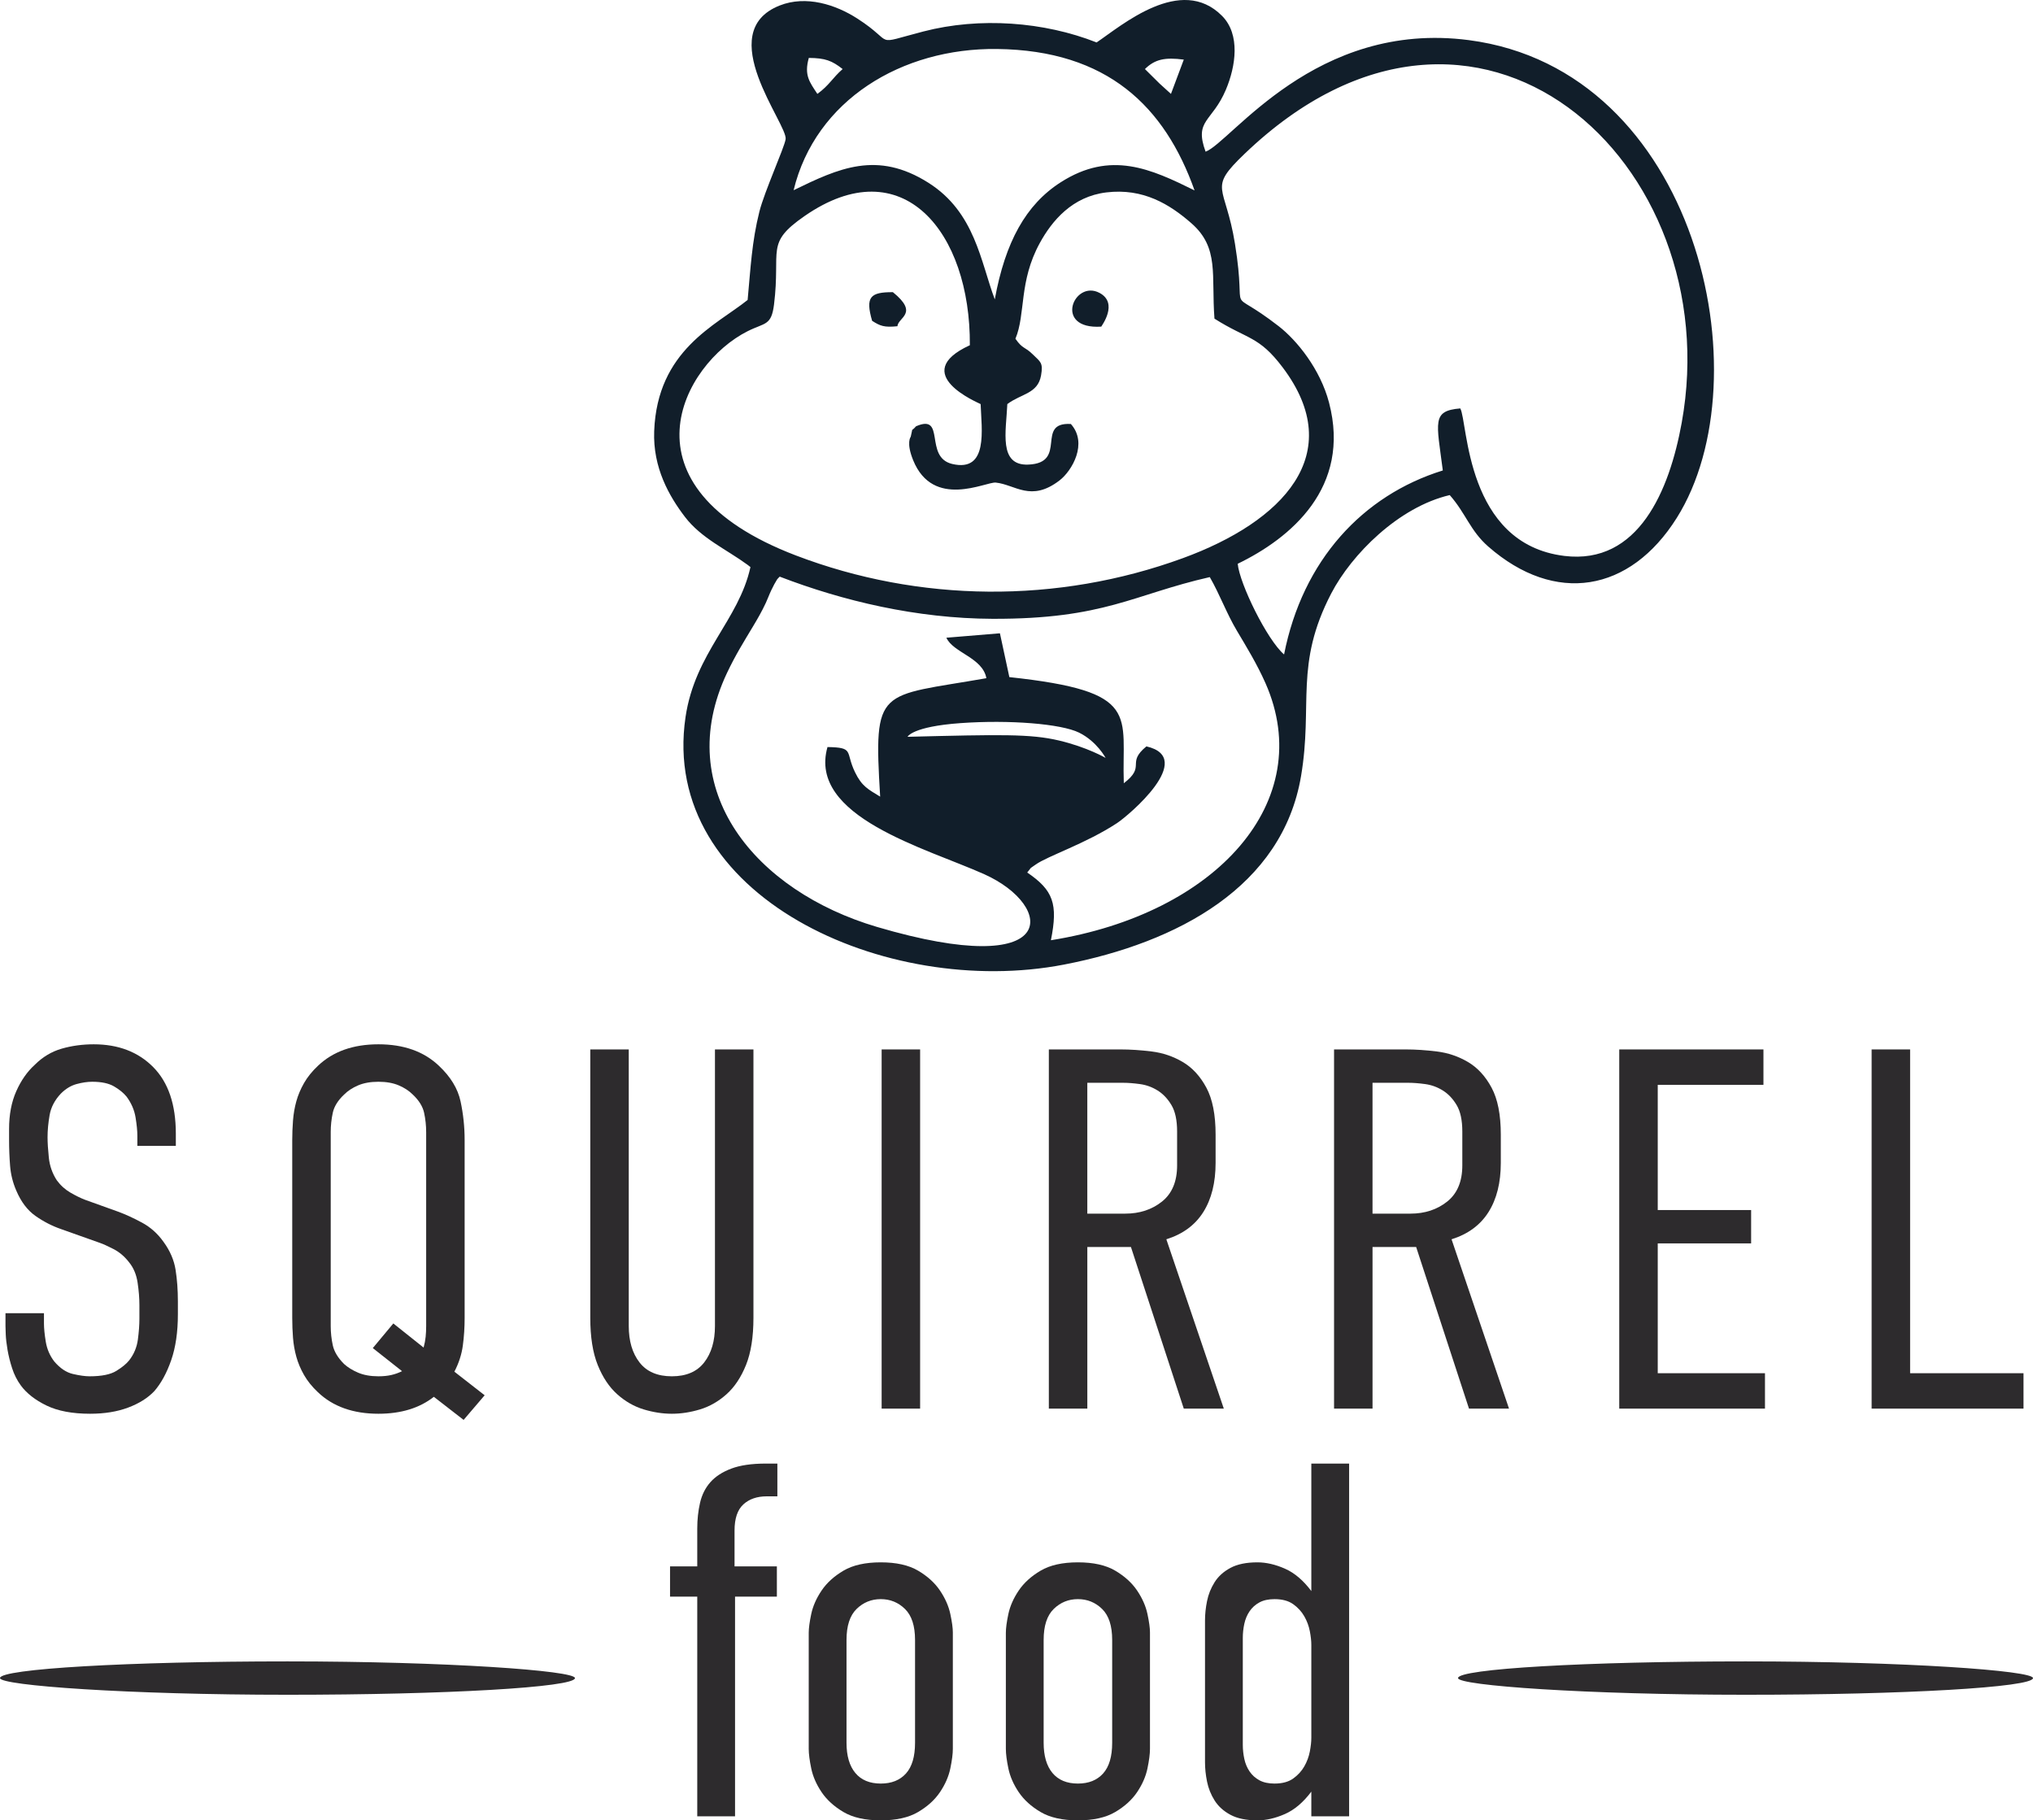 <?xml version="1.0" encoding="UTF-8"?>
<!DOCTYPE svg PUBLIC "-//W3C//DTD SVG 1.1//EN" "http://www.w3.org/Graphics/SVG/1.1/DTD/svg11.dtd">
<!-- Creator: CorelDRAW 2018 (64-Bit) -->
<svg xmlns="http://www.w3.org/2000/svg" xml:space="preserve" width="158.418mm" height="141.843mm" version="1.1" style="shape-rendering:geometricPrecision; text-rendering:geometricPrecision; image-rendering:optimizeQuality; fill-rule:evenodd; clip-rule:evenodd"
viewBox="0 0 90286.8 80840.2"
 xmlns:xlink="http://www.w3.org/1999/xlink">
 <defs>
  <style type="text/css">
   <![CDATA[
    .fil2 {fill:#2D2B2D}
    .fil0 {fill:#111E2A}
    .fil1 {fill:#2D2B2D;fill-rule:nonzero}
   ]]>
  </style>
 </defs>
 <g id="Слой_x0020_1">
  <path class="fil0" d="M42028.6 28320.6c304.7,672.2 1613.9,882 1776.6,1797.5 -4799.1,843 -5015,333.7 -4716.5,5259.9 -529.7,-323.9 -814.1,-455.9 -1118.5,-1087.7 -441.4,-916.1 -14.8,-1093 -1220.8,-1114.8 -883,3097.7 4377.4,4487.1 6963.1,5648.2 3145.6,1412.5 3427.5,4756.4 -4761.2,2341.4 -5389.3,-1589.4 -9133.2,-6063 -6662.9,-11283.9 377.2,-797.3 739.9,-1371.6 1155,-2065.8 205.4,-343.6 381.7,-644.5 568.3,-1043.8 89.8,-192.2 149.9,-370.6 241.4,-559.6l131.9 -262.1c151.9,-264 99.2,-193 242.3,-342.1 2803.6,1078 6080.7,1861.3 9449.7,1872.7 4978.1,16.8 6250.2,-1080.8 9650.8,-1852.3 453.1,788.7 739.4,1600.9 1199.8,2375.7 413.7,696.1 898.4,1484.8 1275,2338 2309,5230.7 -2164.5,10237 -9531.1,11413.1 323,-1616.2 105.8,-2219.4 -1051.4,-3007 249.9,-301.7 40,-113.4 373.5,-352.7 528.4,-379 2235.1,-934.5 3616.1,-1843.3 508.4,-334.6 3542.3,-2891.2 1303.3,-3405.8 -921,757.5 9.2,859.4 -1004,1637.2 -109.4,-3043.4 838.5,-4077.2 -5082.8,-4713.6l-418.8 -1946 -2378.9 196.7zm-2173.9 -13832.8c32.9,-400.9 971,-561.6 -200.9,-1512.8 -995.9,-2.6 -1233,200.7 -922.8,1271.8 352.7,226.9 533.6,301.8 1123.7,241zm9053.1 17.6c1.2,-17.9 783.9,-1041.3 -78.3,-1498.6 -1135.5,-602.2 -2067.8,1635.3 78.3,1498.6zm-8603.5 18215.5c4127.6,-103 5463.3,-134 6726.9,164.9 1263.5,298.9 2069.8,773 2069.8,773 0,0 -385.1,-731.8 -1179.3,-1123.4 -794.3,-391.7 -3092.7,-577.2 -5258.8,-422.6 -2166.1,154.6 -2358.6,608.1 -2358.6,608.1zm13631.3 -18570c1479.1,936.9 1964.6,754.7 3028.9,2165.5 2911.5,3859.3 -15,6856.6 -4433.2,8471.2 -5572.2,2036.2 -11714.7,1968.8 -17184.9,-120 -8042.8,-3071.1 -5012.3,-8515.4 -2148.4,-9956.6 775.2,-390.1 1059.2,-235 1177.3,-1190.9 303.7,-2457.6 -404.2,-2703.6 1352.5,-3922.8 4359.3,-3025.4 7379.1,719.3 7343.9,5734 -2763.2,1268.8 405,2567 478.9,2613.7 37.8,1110.3 357.7,3039.2 -1260.6,2659.6 -1271.7,-298.4 -264.8,-2256.4 -1608.2,-1673.5 -255.8,297.2 -111.8,-32.8 -236.4,468.3 -0.5,2.2 -211.7,249.5 108.4,1037.9 890.6,2193.4 3236.7,949.7 3668.8,993.8 866.1,88.6 1560.6,881.7 2833.1,-96.5 553.6,-425.6 1269.6,-1648.3 502.4,-2505.3 -1599.4,-93 -113,1728.4 -1886.1,1803 -1338.4,56.4 -989.2,-1475 -935.5,-2687.2 613.9,-464.9 1351.6,-453.4 1497.3,-1269.2 102.6,-574.7 -29.8,-604.4 -350.6,-922.7 -385.5,-382.6 -449.9,-228.5 -787.1,-709.4 462.3,-1105.4 143.1,-2537.1 1082.1,-4250.6 542.5,-990.1 1442.6,-2066.6 2958.6,-2248.7 1630.8,-195.9 2808.4,524.4 3775.3,1371.1 1246.9,1091.9 876.8,2289.2 1023.6,4235.2zm1031.6 10886.1c2349.9,-1137.9 5044.4,-3382.9 4056.5,-7155.2 -391.1,-1493.7 -1428.6,-2769.3 -2240.2,-3398.1 -2468,-1912.3 -1363,-93.9 -1938,-3659.4 -428.9,-2659.2 -1238,-2398.5 430.1,-3996.3 10316.8,-9882.3 21502.6,401.1 19409.3,11951.3 -545.4,3009.2 -1922.4,6310.3 -5209.6,5909.1 -4403.3,-537.4 -4281.5,-5955.9 -4623.8,-6550.6 -1273.9,105.7 -1052.1,592.7 -775.3,2754.8 -3568,1108.7 -6226.6,3994.1 -7049.8,8171.7 -754.8,-647.5 -1974.2,-3135.5 -2059.3,-4027.3zm-19722.7 -16589.7c972.2,-4002.1 4803.6,-6322.6 9034.6,-6271.8 4912.6,59 7451.2,2564.3 8772.2,6280.8 -1934.2,-953.7 -3722.8,-1786 -5949.6,-358.1 -1544.4,990.3 -2458.1,2650 -2922.9,5196.9 -627.7,-1666.8 -875,-3866.6 -2944.5,-5176.8 -2279.2,-1442.9 -3981.1,-649.2 -5989.7,329zm16758.7 -4277c-191.4,-170 -284.6,-263 -506,-459.6l-650 -643.8c446.7,-440.1 894,-527.4 1725.7,-420.1l-569.8 1523.5zm-15703.3 -0.1c-341.9,-521.8 -597.5,-823.2 -380,-1597.9 734.4,6 1025.9,121.3 1502.8,494.5 -442,381.8 -592.8,720.3 -1122.9,1103.4zm-3096.8 9150.6c-1407.9,1127 -4013.3,2222.5 -4150.4,5826.5 -61.9,1625.7 668.5,2894.5 1367.3,3808.8 726.6,950.8 1848.3,1444.4 2777.7,2125.4 30.6,22.5 88.7,65.8 130.7,101.7 -520.6,2365 -2459.9,3794.9 -2883.4,6660.5 -1173.3,7938.3 8891.2,12522.8 16807.8,10992.9 5061.8,-978.2 9698.2,-3466.4 10527.5,-8370.2 539,-3187 -304.3,-4951.4 1342.2,-8114.4 902.9,-1734.5 2991.8,-3835.7 5261.3,-4365.7 721.8,820.1 905,1581.3 1714.4,2288.7 2964.6,2591.1 6288.8,2035 8369.6,-1277.7 3903.8,-6214.7 912.7,-19888.5 -9232.7,-21215 -6825.7,-892.5 -10558.6,4531.8 -11693.8,4953.9 -518.9,-1414.8 291.5,-1309.5 900.8,-2751.9 438.8,-1038.8 651.5,-2450.1 -168.1,-3277.4 -1832.1,-1849.3 -4462.2,429.6 -5572.8,1177.9 -2335.2,-921.4 -5187,-1137.2 -7693.4,-487 -2326.4,603.6 -1185.4,549.5 -2933.4,-574.8 -961,-618.1 -2273,-1043.4 -3448.3,-578.7 -3003.7,1187.6 373.4,5285.1 263.8,5940.8 -66.6,398.6 -939.5,2316.7 -1164.8,3213 -338.5,1346.9 -390.1,2519.4 -522.2,3922.8z"/>
  <path class="fil1" d="M6100.2 50432.8c0,-212.7 -26.6,-482.3 -79.8,-809 -53.2,-326.6 -186.1,-634.3 -398.8,-922.9 -136.7,-167.2 -322.8,-319 -558.3,-455.8 -235.4,-136.7 -558.3,-205.1 -968.5,-205.1 -212.6,0 -444.3,34.2 -695,102.6 -250.7,68.3 -482.4,208.9 -695,421.6 -273.5,288.6 -440.6,607.7 -501.4,957.1 -60.8,349.4 -91.1,676 -91.1,979.8 0,243.1 19,546.9 57,911.5 38,364.6 155.7,698.8 353.2,1002.6 167.1,227.9 368.4,410.2 603.9,546.9 235.4,136.7 452,243.1 649.4,319l1458.4 524.1c334.2,121.6 691.2,284.8 1071,490 379.8,205.1 698.8,489.9 957.1,854.5 288.7,395 467.2,809 535.5,1241.9 68.4,433 102.6,900.1 102.6,1401.5l0 569.7c0,790 -98.8,1469.8 -296.2,2039.5 -197.5,569.7 -448.2,1029.2 -752,1378.7 -288.6,303.8 -676,546.9 -1162.1,729.2 -486.1,182.3 -1048.3,273.5 -1686.3,273.5 -790,0 -1435.6,-121.5 -1937,-364.6 -501.3,-243.1 -881.1,-539.3 -1139.3,-888.7 -167.1,-227.9 -296.2,-482.4 -387.4,-763.4 -91.1,-281 -159.5,-554.5 -205.1,-820.4 -45.6,-265.9 -72.2,-497.5 -79.7,-695 -7.6,-197.5 -11.4,-319 -11.4,-364.6l0 -569.7 1709 0 0 455.8c0,212.6 26.6,482.3 79.8,809 53.1,326.6 178.5,619.1 376,877.3 258.2,303.8 535.5,490 831.8,558.3 296.2,68.4 543.1,102.6 740.6,102.6 531.7,0 926.7,-79.8 1185,-239.3 258.2,-159.5 448.1,-315.2 569.6,-467.1 212.7,-273.5 341.8,-581.1 387.4,-922.9 45.5,-341.8 68.3,-649.4 68.3,-922.9l0 -615.2c0,-303.8 -26.6,-634.3 -79.7,-991.3 -53.2,-357 -178.5,-657.1 -376,-900.1 -197.5,-258.3 -429.2,-455.8 -695,-592.5 -265.8,-136.7 -467.1,-227.9 -603.8,-273.5l-1731.8 -615.3c-395,-136.7 -771,-330.4 -1128,-581 -357,-250.7 -641.9,-626.7 -854.5,-1128 -151.9,-349.4 -243.1,-714 -273.5,-1093.8 -30.4,-379.8 -45.6,-767.2 -45.6,-1162.1l0 -478.6c0,-638 106.3,-1196.3 319,-1674.9 212.7,-478.5 486.1,-869.7 820.4,-1173.5 349.4,-349.4 748.2,-588.7 1196.3,-717.8 448.2,-129.1 922.9,-193.7 1424.2,-193.7 1093.8,0 1974.9,338 2643.4,1014 668.4,676 1002.6,1659.7 1002.6,2951l0 546.8 -1709 0 0 -455.7z"/>
  <path id="1" class="fil1" d="M12978.4 50637.9c0,-288.6 11.4,-581 34.2,-877.3 22.8,-296.2 72.2,-581.1 148.1,-854.5 76,-273.5 189.9,-543.1 341.8,-809 151.9,-265.9 357,-520.3 615.2,-763.4 668.5,-638.1 1564.7,-957.1 2688.9,-957.1 1124.2,0 2020.5,319 2689,957.1 516.5,486.1 835.5,1010.2 957.1,1572.3 121.5,562.1 182.3,1139.4 182.3,1731.8l0 7884.6c0,425.3 -26.6,835.5 -79.7,1230.5 -53.2,395 -178.5,782.3 -376,1162.1l1344.5 1048.2 -934.3 1093.8 -1321.7 -1025.4c-638,501.3 -1458.4,752 -2461.1,752 -1124.2,0 -2020.5,-319 -2688.9,-957.1 -258.2,-243.1 -463.4,-497.5 -615.2,-763.4 -151.9,-265.9 -265.9,-535.5 -341.8,-809 -76,-273.5 -125.3,-554.5 -148.1,-843.2 -22.8,-288.7 -34.2,-584.9 -34.2,-888.7l0 -7884.6zm5947.6 -364.6c0,-288.7 -30.4,-573.5 -91.1,-854.5 -60.8,-281 -227.9,-550.7 -501.4,-809 -167.1,-167.1 -376,-303.8 -626.6,-410.2 -250.7,-106.3 -550.7,-159.5 -900.1,-159.5 -349.4,0 -649.4,53.2 -900.1,159.5 -250.7,106.3 -459.5,243.1 -626.6,410.2 -273.5,258.3 -440.6,527.9 -501.4,809 -60.8,281.1 -91.1,565.9 -91.1,854.5l0 8613.7c0,288.6 30.4,573.5 91.1,854.5 60.8,281 227.9,558.3 501.4,831.8 167.1,151.9 376,281 626.6,387.4 250.7,106.3 550.7,159.5 900.1,159.5 212.7,0 402.6,-19 569.7,-57 167.1,-38 326.6,-94.9 478.6,-170.9l-1298.9 -1025.4 911.5 -1093.8 1344.5 1071c45.5,-167.1 76,-326.6 91.1,-478.6 15.2,-151.9 22.8,-311.4 22.8,-478.5l0 -8613.7z"/>
  <path id="2" class="fil1" d="M27923.5 46604.5l0 12282.5c0,668.4 159.5,1207.7 478.6,1617.9 319,410.2 797.6,615.3 1435.6,615.3 638,0 1116.6,-205.1 1435.6,-615.3 319,-410.2 478.5,-949.5 478.5,-1617.9l0 -12282.5 1709.1 0 0 11917.9c0,850.7 -110.2,1549.5 -330.4,2096.4 -220.3,546.9 -508.9,979.9 -865.9,1298.9 -357,319 -748.2,543.1 -1173.5,672.2 -425.4,129.1 -843.2,193.7 -1253.3,193.7 -410.2,0 -827.9,-64.6 -1253.3,-193.7 -425.3,-129.1 -816.5,-353.2 -1173.5,-672.2 -357,-319 -645.7,-752 -865.9,-1298.9 -220.3,-546.9 -330.4,-1245.7 -330.4,-2096.4l0 -11917.9 1709 0z"/>
  <polygon id="3" class="fil1" points="40863.3,46604.5 40863.3,62555.8 39154.3,62555.8 39154.3,46604.5 "/>
  <path id="4" class="fil1" d="M49769.7 46604.5c425.4,0 884.9,30.4 1378.7,91.1 493.7,60.8 953.3,216.5 1378.7,467.2 425.4,250.7 774.8,630.5 1048.2,1139.3 273.5,508.9 410.2,1204 410.2,2085.1l0 1253.3c0,881.1 -182.3,1610.3 -546.9,2187.6 -364.6,577.3 -911.5,979.9 -1640.7,1207.7l2552.2 7519.9 -1777.4 0 -2347.1 -7178.1 -1937 0 0 7178.1 -1709 0 0 -15951.3 3190.2 0zm-1481.2 7292l1686.3 0c638,0 1181.1,-178.5 1629.3,-535.5 448.1,-357 672.2,-892.5 672.2,-1606.5l0 -1504c0,-501.3 -83.6,-892.5 -250.7,-1173.5 -167.1,-281.1 -372.2,-497.5 -615.3,-649.4 -243.1,-151.9 -505.1,-246.9 -786.2,-284.8 -281,-38 -527.9,-57 -740.6,-57l-1595.1 0 0 5810.8z"/>
  <path id="5" class="fil1" d="M62436 46604.5c425.4,0 884.9,30.4 1378.7,91.1 493.7,60.8 953.3,216.5 1378.7,467.2 425.4,250.7 774.8,630.5 1048.2,1139.3 273.5,508.9 410.2,1204 410.2,2085.1l0 1253.3c0,881.1 -182.3,1610.3 -546.9,2187.6 -364.6,577.3 -911.5,979.9 -1640.7,1207.7l2552.2 7519.9 -1777.4 0 -2347.1 -7178.1 -1937 0 0 7178.1 -1709 0 0 -15951.3 3190.2 0zm-1481.2 7292l1686.3 0c638,0 1181.1,-178.5 1629.3,-535.5 448.1,-357 672.2,-892.5 672.2,-1606.5l0 -1504c0,-501.3 -83.6,-892.5 -250.7,-1173.5 -167.1,-281.1 -372.2,-497.5 -615.3,-649.4 -243.1,-151.9 -505.1,-246.9 -786.2,-284.8 -281,-38 -527.9,-57 -740.6,-57l-1595.1 0 0 5810.8z"/>
  <polygon id="6" class="fil1" points="71912.2,46604.5 78315.5,46604.5 78315.5,48176.8 73621.2,48176.8 73621.2,53737.1 77768.6,53737.1 77768.6,55218.2 73621.2,55218.2 73621.2,60983.5 78383.8,60983.5 78383.8,62555.8 71912.2,62555.8 "/>
  <polygon id="7" class="fil1" points="84829.1,46604.5 84829.1,60983.5 89865.2,60983.5 89865.2,62555.8 83120.1,62555.8 83120.1,46604.5 "/>
  <path class="fil1" d="M30965.4 70904.1l-1208.4 0 0 -1342.7 1208.4 0 0 -1678.4c0,-402.8 41,-783.3 123.1,-1141.3 82.1,-358.1 235,-663.9 458.7,-917.5 223.8,-253.6 533.4,-455 928.8,-604.2 395.4,-149.2 906.3,-223.8 1532.9,-223.8l514.7 0 0 1454.6 -470 0c-432.6,0 -779.5,119.4 -1040.6,358.1 -261.1,238.7 -391.6,626.6 -391.6,1163.7l0 1588.9 1879.8 0 0 1342.7 -1857.4 0 0 9757 -1678.4 0 0 -9757z"/>
  <path id="1" class="fil1" d="M35915.9 72515.4c0,-208.9 37.3,-488.6 111.9,-839.2 74.6,-350.6 227.5,-697.5 458.8,-1040.6 231.2,-343.2 555.7,-637.8 973.4,-884 417.8,-246.2 969.7,-369.3 1656,-369.3 686.2,0 1238.3,123.1 1656,369.3 417.8,246.2 742.2,540.8 973.5,884 231.2,343.2 384.2,690 458.7,1040.6 74.6,350.6 111.9,622.9 111.9,816.8l0 5169.4c0,223.8 -37.3,514.7 -111.9,872.8 -74.5,358 -227.5,708.6 -458.7,1051.8 -231.3,343.1 -555.7,637.7 -973.5,883.9 -417.7,246.2 -969.7,369.3 -1656,369.3 -686.3,0 -1238.3,-123 -1656,-369.3 -417.7,-246.2 -742.2,-540.8 -973.4,-883.9 -231.3,-343.2 -384.2,-693.8 -458.8,-1051.8 -74.6,-358.1 -111.9,-649 -111.9,-872.8l0 -5147.1zm4721.9 313.3c0,-626.6 -149.2,-1085.3 -447.6,-1376.3 -298.4,-290.9 -656.4,-436.4 -1074.1,-436.4 -417.8,0 -775.8,145.5 -1074.2,436.4 -298.4,290.9 -447.6,749.7 -447.6,1376.3l0 4565.2c0,581.8 130.6,1029.4 391.7,1342.7 261.1,313.3 637.7,469.9 1130.1,469.9 477.4,0 850.4,-149.2 1118.9,-447.6 268.5,-298.4 402.8,-753.4 402.8,-1365.1l0 -4565.2z"/>
  <path id="2" class="fil1" d="M44670.7 72515.4c0,-208.9 37.3,-488.6 111.9,-839.2 74.6,-350.6 227.5,-697.5 458.8,-1040.6 231.2,-343.2 555.7,-637.8 973.4,-884 417.8,-246.2 969.7,-369.3 1656,-369.3 686.2,0 1238.3,123.1 1656,369.3 417.8,246.2 742.2,540.8 973.5,884 231.2,343.2 384.2,690 458.7,1040.6 74.6,350.6 111.9,622.9 111.9,816.8l0 5169.4c0,223.8 -37.3,514.7 -111.9,872.8 -74.5,358 -227.5,708.6 -458.7,1051.8 -231.3,343.1 -555.7,637.7 -973.5,883.9 -417.7,246.2 -969.7,369.3 -1656,369.3 -686.3,0 -1238.3,-123 -1656,-369.3 -417.7,-246.2 -742.2,-540.8 -973.4,-883.9 -231.3,-343.2 -384.2,-693.8 -458.8,-1051.8 -74.6,-358.1 -111.9,-649 -111.9,-872.8l0 -5147.1zm4721.9 313.3c0,-626.6 -149.2,-1085.3 -447.6,-1376.3 -298.4,-290.9 -656.4,-436.4 -1074.1,-436.4 -417.8,0 -775.8,145.5 -1074.2,436.4 -298.4,290.9 -447.6,749.7 -447.6,1376.3l0 4565.2c0,581.8 130.6,1029.4 391.7,1342.7 261.1,313.3 637.7,469.9 1130.1,469.9 477.4,0 850.4,-149.2 1118.9,-447.6 268.5,-298.4 402.8,-753.4 402.8,-1365.1l0 -4565.2z"/>
  <path id="3" class="fil1" d="M59915.3 80661.2l-1678.4 0 0 -1096.5c-358,477.4 -749.7,809.4 -1174.8,995.8 -425.2,186.5 -831.8,279.7 -1219.6,279.7 -492.4,0 -891.4,-82 -1197.2,-246.2 -305.8,-164.1 -540.8,-376.7 -704.9,-637.8 -164.1,-261.1 -276,-540.8 -335.7,-839.2 -59.7,-298.4 -89.5,-581.8 -89.5,-850.4l0 -6310.8c0,-268.5 29.8,-552 89.5,-850.4 59.7,-298.4 171.6,-578.1 335.7,-839.2 164.1,-261.1 399.1,-473.7 704.9,-637.7 305.8,-164.1 704.9,-246.2 1197.2,-246.2 387.9,0 794.4,93.2 1219.6,279.8 425.2,186.5 816.8,518.4 1174.8,995.8l0 -5661.8 1678.4 0 0 15665zm-3312 -1454.6c343.2,0 619.2,-74.5 828,-223.8 208.9,-149.2 373,-328.2 492.4,-537.1 119.3,-208.9 201.4,-428.9 246.2,-660.1 44.7,-231.3 67.1,-436.4 67.1,-615.4l0 -4117.7c0,-179 -22.4,-384.2 -67.1,-615.4 -44.7,-231.3 -126.8,-451.3 -246.2,-660.1 -119.3,-208.9 -283.5,-387.9 -492.4,-537.1 -208.8,-149.2 -484.8,-223.8 -828,-223.8 -268.5,0 -492.3,48.5 -671.3,145.5 -179.1,96.9 -324.5,227.5 -436.4,391.6 -111.9,164.1 -190.2,350.6 -235,559.4 -44.7,208.9 -67.1,417.8 -67.1,626.6l0 4744.2c0,208.9 22.4,417.7 67.1,626.6 44.7,208.9 123,395.4 235,559.5 111.9,164.1 257.3,294.7 436.4,391.6 179,97 402.8,145.4 671.3,145.4z"/>
  <rect class="fil2" y="73780.9" width="25534.4" height="1482.5" rx="30299.3" ry="12766.4"/>
  <rect class="fil2" x="64752.4" y="73780.9" width="25534.4" height="1482.5" rx="30299.3" ry="12766.4"/>
 </g>
</svg>
